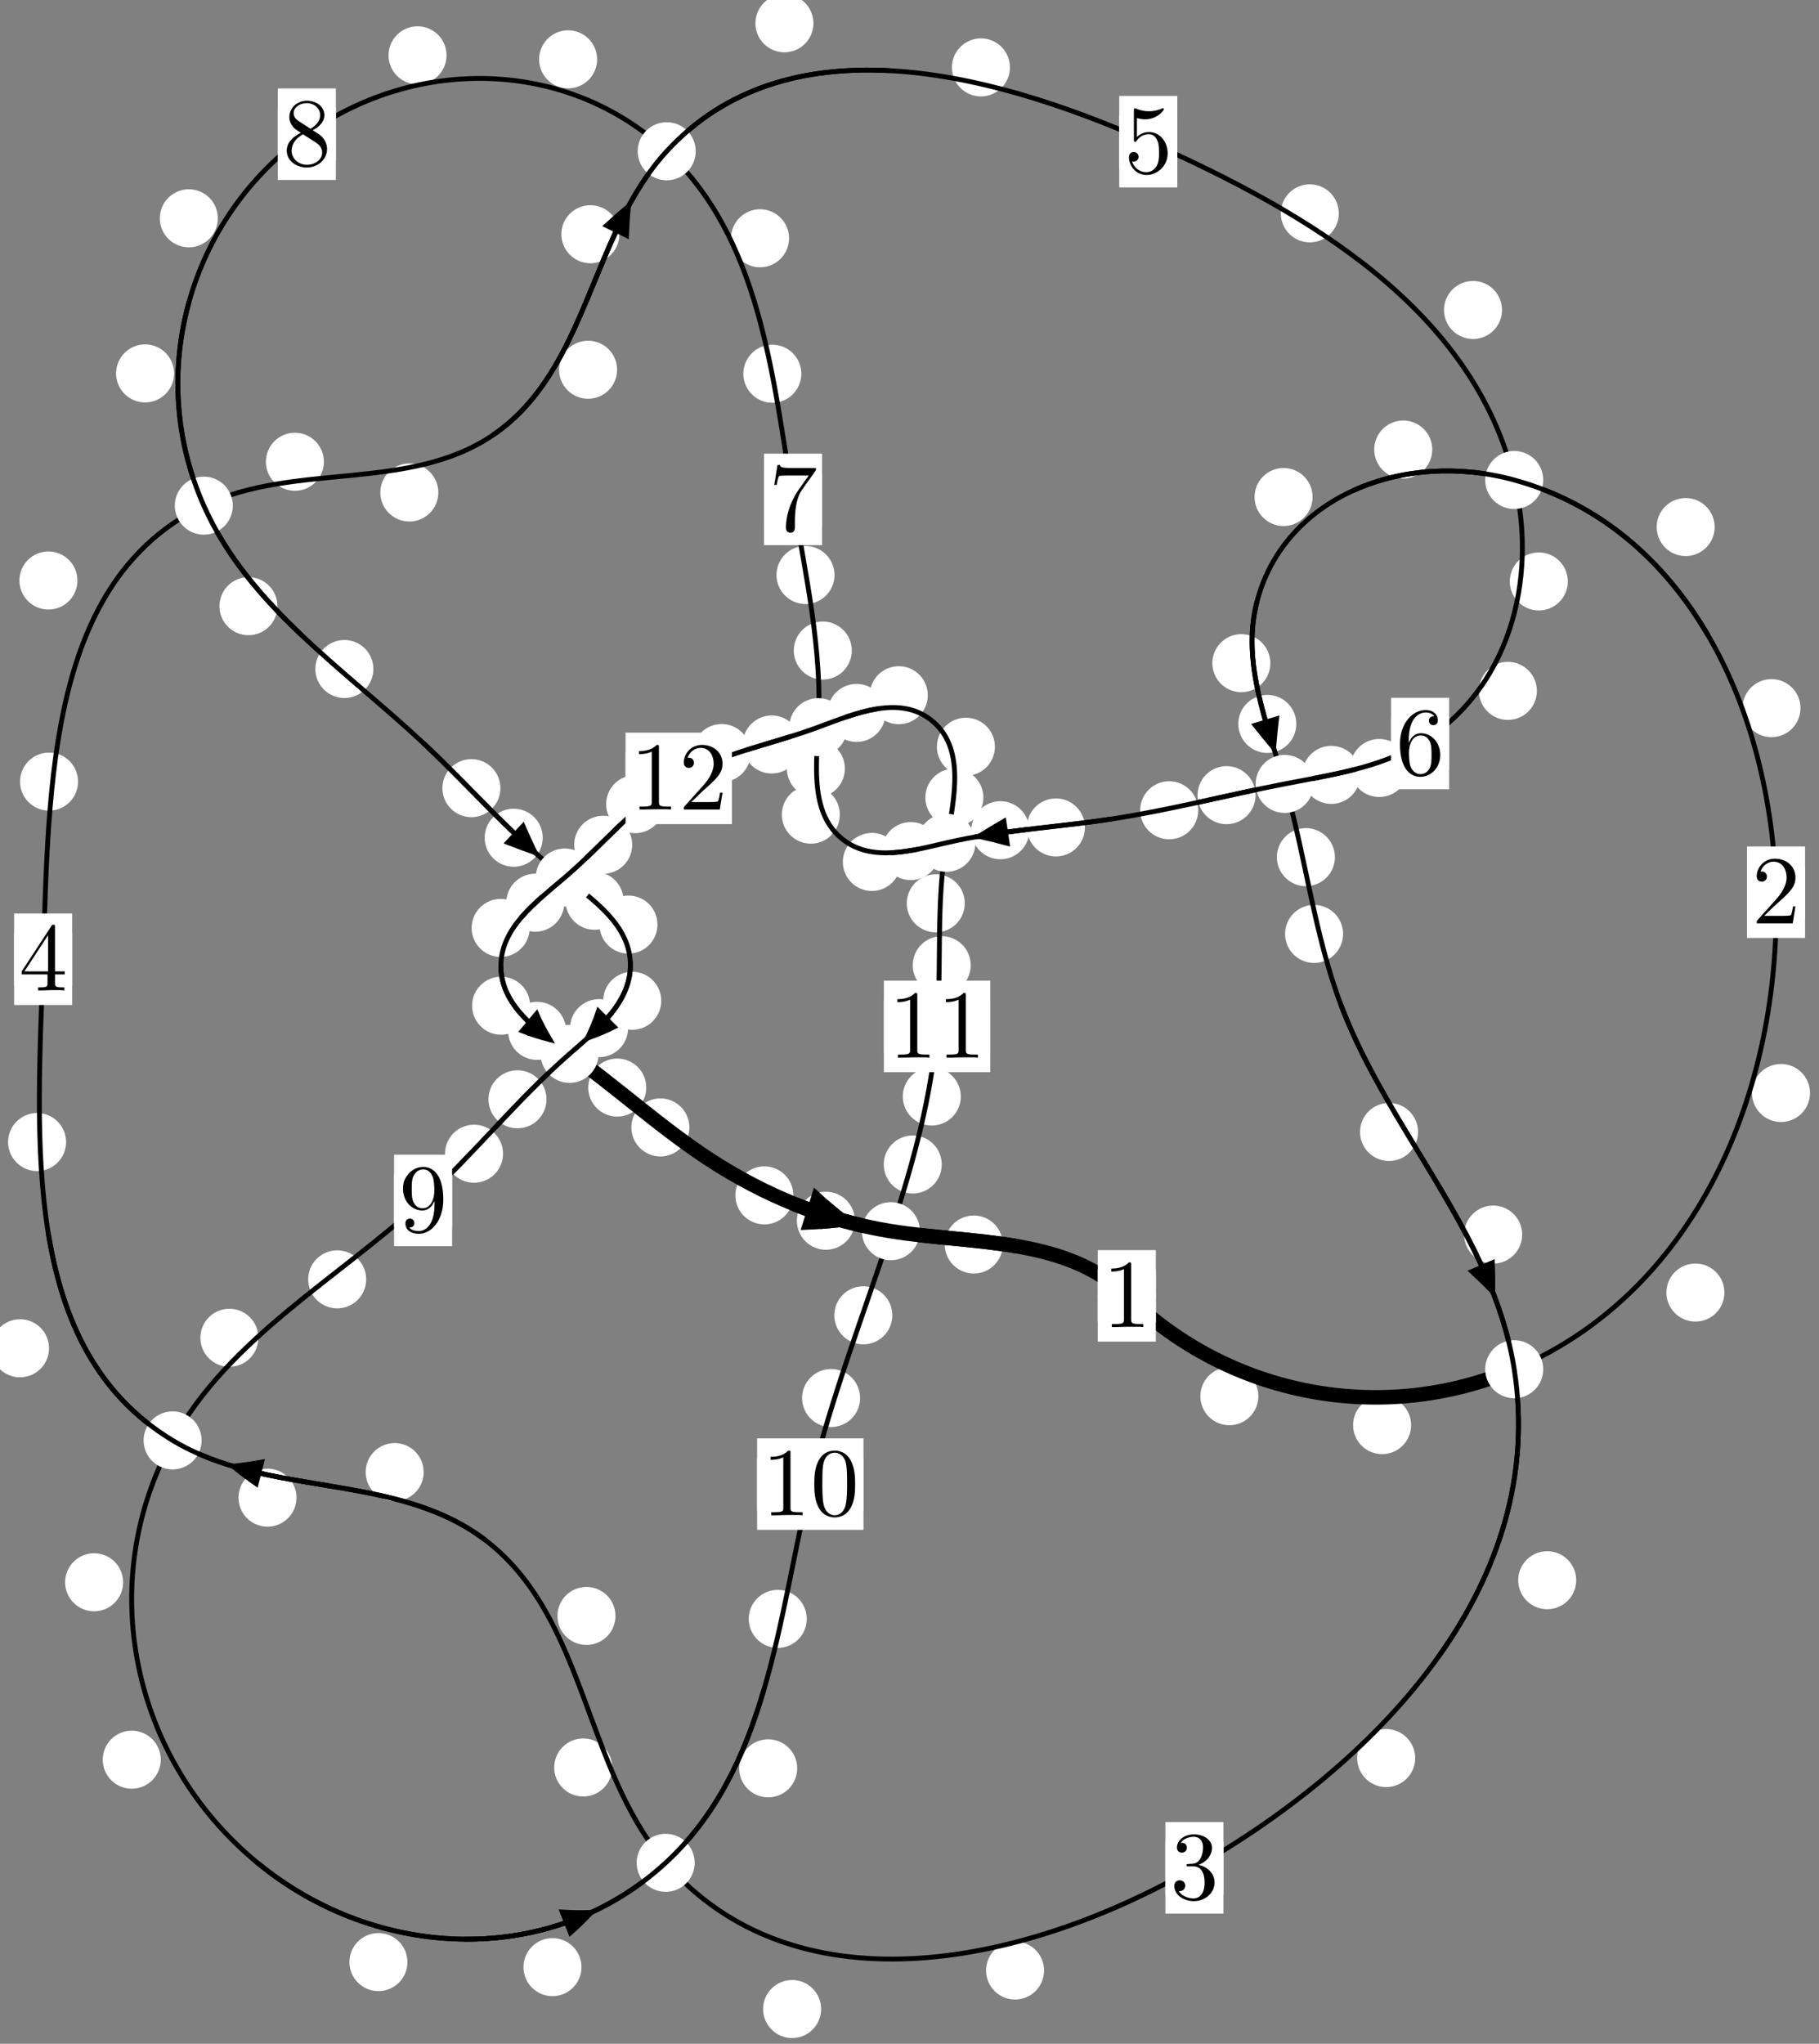 <?xml version="1.0"?>
<!-- Created by MetaPost 1.999 on 2021.07.06:0007 -->
<svg version="1.1" xmlns="http://www.w3.org/2000/svg" xmlns:xlink="http://www.w3.org/1999/xlink" width="187.399" height="210.466" viewBox="0 0 187.399 210.466">
<rect x="0" y="0" width="187.399" height="210.466" fill="#808080" stroke="none"/>
<!-- Original BoundingBox: -156.925781 -68.874756 30.473373 141.591690 -->
  <defs>
    <g transform="scale(0.01,0.01)" id="GLYPHcmr10_48">
      <path style="fill-rule: evenodd;" d="M460 -320C460 -400,455 -480,420 -554C374 -650,292 -666,250 -666C190 -666,117 -640,76 -547C44 -478,39 -400,39 -320C39 -245,43 -155,84 -79C127 2,200 22,249 22C303 22,379 1,423 -94C455 -163,460 -241,460 -320M249 -0C210 -0,151 -25,133 -121C122 -181,122 -273,122 -332C122 -396,122 -462,130 -516C149 -635,224 -644,249 -644C282 -644,348 -626,367 -527C377 -471,377 -395,377 -332C377 -257,377 -189,366 -125C351 -30,294 -0,249 -0"></path>
    </g>
    <g transform="scale(0.01,0.01)" id="GLYPHcmr10_49">
      <path style="fill-rule: evenodd;" d="M294 -640C294 -664,294 -666,271 -666C209 -602,121 -602,89 -602L89 -571C109 -571,168 -571,220 -597L220 -79C220 -43,217 -31,127 -31L95 -31L95 -0L257 -0L130 -3L217 -3L257 -3L297 -3L384 -3L419 -0L419 -31L387 -31C297 -31,294 -42,294 -79"></path>
    </g>
    <g transform="scale(0.01,0.01)" id="GLYPHcmr10_50">
      <path style="fill-rule: evenodd;" d="M127 -77L233 -180C389 -318,449 -372,449 -472C449 -586,359 -666,237 -666C124 -666,50 -574,50 -485C50 -429,100 -429,103 -429C120 -429,155 -441,155 -482C155 -508,137 -534,102 -534C94 -534,92 -534,89 -533C112 -598,166 -635,224 -635C315 -635,358 -554,358 -472C358 -392,308 -313,253 -251L61 -37C50 -26,50 -24,50 -0L421 -0L449 -174L424 -174C419 -144,412 -100,402 -85C395 -77,329 -77,307 -77"></path>
    </g>
    <g transform="scale(0.01,0.01)" id="GLYPHcmr10_51">
      <path style="fill-rule: evenodd;" d="M290 -352C372 -379,430 -449,430 -528C430 -610,342 -666,246 -666C145 -666,69 -606,69 -530C69 -497,91 -478,120 -478C151 -478,171 -500,171 -529C171 -579,124 -579,109 -579C140 -628,206 -641,242 -641C283 -641,338 -619,338 -529C338 -517,336 -459,310 -415C280 -367,246 -364,221 -363C213 -362,189 -360,182 -360C174 -359,167 -358,167 -348C167 -337,174 -337,191 -337L235 -337C317 -337,354 -269,354 -171C354 -35,285 -6,241 -6C198 -6,123 -23,88 -82C123 -77,154 -99,154 -137C154 -173,127 -193,98 -193C74 -193,42 -179,42 -135C42 -44,135 22,244 22C366 22,457 -69,457 -171C457 -253,394 -331,290 -352"></path>
    </g>
    <g transform="scale(0.01,0.01)" id="GLYPHcmr10_52">
      <path style="fill-rule: evenodd;" d="M294 -165L294 -78C294 -42,292 -31,218 -31L197 -31L197 -0L332 -0L238 -3L290 -3L332 -3L374 -3L427 -3L468 -0L468 -31L447 -31C373 -31,371 -42,371 -78L371 -165L471 -165L471 -196L371 -196L371 -651C371 -671,371 -677,355 -677C346 -677,343 -677,335 -665L28 -196L28 -165M300 -196L56 -196L300 -569"></path>
    </g>
    <g transform="scale(0.01,0.01)" id="GLYPHcmr10_53">
      <path style="fill-rule: evenodd;" d="M449 -201C449 -320,367 -420,259 -420C211 -420,168 -404,132 -369L132 -564C152 -558,185 -551,217 -551C340 -551,410 -642,410 -655C410 -661,407 -666,400 -666C399 -666,397 -666,392 -663C372 -654,323 -634,256 -634C216 -634,170 -641,123 -662C115 -665,113 -665,111 -665C101 -665,101 -657,101 -641L101 -345C101 -327,101 -319,115 -319C122 -319,124 -322,128 -328C139 -344,176 -398,257 -398C309 -398,334 -352,342 -334C358 -297,360 -258,360 -208C360 -173,360 -113,336 -71C312 -32,275 -6,229 -6C156 -6,99 -59,82 -118C85 -117,88 -116,99 -116C132 -116,149 -141,149 -165C149 -189,132 -214,99 -214C85 -214,50 -207,50 -161C50 -75,119 22,231 22C347 22,449 -74,449 -201"></path>
    </g>
    <g transform="scale(0.01,0.01)" id="GLYPHcmr10_54">
      <path style="fill-rule: evenodd;" d="M132 -328L132 -352C132 -605,256 -641,307 -641C331 -641,373 -635,395 -601C380 -601,340 -601,340 -556C340 -525,364 -510,386 -510C402 -510,432 -519,432 -558C432 -618,388 -666,305 -666C177 -666,42 -537,42 -316C42 -49,158 22,251 22C362 22,457 -72,457 -204C457 -331,368 -427,257 -427C189 -427,152 -376,132 -328M251 -6C188 -6,158 -66,152 -81C134 -128,134 -208,134 -226C134 -304,166 -404,256 -404C272 -404,318 -404,349 -342C367 -305,367 -254,367 -205C367 -157,367 -107,350 -71C320 -11,274 -6,251 -6"></path>
    </g>
    <g transform="scale(0.01,0.01)" id="GLYPHcmr10_55">
      <path style="fill-rule: evenodd;" d="M476 -609C485 -621,485 -623,485 -644L242 -644C120 -644,118 -657,114 -676L89 -676L56 -470L81 -470C84 -486,93 -549,106 -561C113 -567,191 -567,204 -567L411 -567C400 -551,321 -442,299 -409C209 -274,176 -135,176 -33C176 -23,176 22,222 22C268 22,268 -23,268 -33L268 -84C268 -139,271 -194,279 -248C283 -271,297 -357,341 -419"></path>
    </g>
    <g transform="scale(0.01,0.01)" id="GLYPHcmr10_56">
      <path style="fill-rule: evenodd;" d="M163 -457C117 -487,113 -521,113 -538C113 -599,178 -641,249 -641C322 -641,386 -589,386 -517C386 -460,347 -412,287 -377M309 -362C381 -399,430 -451,430 -517C430 -609,341 -666,250 -666C150 -666,69 -592,69 -499C69 -481,71 -436,113 -389C124 -377,161 -352,186 -335C128 -306,42 -250,42 -151C42 -45,144 22,249 22C362 22,457 -61,457 -168C457 -204,446 -249,408 -291C389 -312,373 -322,309 -362M209 -320L332 -242C360 -223,407 -193,407 -132C407 -58,332 -6,250 -6C164 -6,92 -68,92 -151C92 -209,124 -273,209 -320"></path>
    </g>
    <g transform="scale(0.01,0.01)" id="GLYPHcmr10_57">
      <path style="fill-rule: evenodd;" d="M367 -318L367 -286C367 -52,263 -6,205 -6C188 -6,134 -8,107 -42C151 -42,159 -71,159 -88C159 -119,135 -134,113 -134C97 -134,67 -125,67 -86C67 -19,121 22,206 22C335 22,457 -114,457 -329C457 -598,342 -666,253 -666C198 -666,149 -648,106 -603C65 -558,42 -516,42 -441C42 -316,130 -218,242 -218C303 -218,344 -260,367 -318M243 -241C227 -241,181 -241,150 -304C132 -341,132 -391,132 -440C132 -494,132 -541,153 -578C180 -628,218 -641,253 -641C299 -641,332 -607,349 -562C361 -530,365 -467,365 -421C365 -338,331 -241,243 -241"></path>
    </g>
  </defs>
  <path d="M129.641 143.778C129.641 142.986,129.326 142.226,128.765 141.665C128.205 141.105,127.444 140.79,126.652 140.79C125.859 140.79,125.099 141.105,124.538 141.665C123.978 142.226,123.663 142.986,123.663 143.778C123.663 144.571,123.978 145.331,124.538 145.892C125.099 146.452,125.859 146.767,126.652 146.767C127.444 146.767,128.205 146.452,128.765 145.892C129.326 145.331,129.641 144.571,129.641 143.778Z" style="fill: rgb(100%,100%,100%);stroke: none;"></path>
  <path d="M119.075 133.445C119.075 132.652,118.76 131.892,118.2 131.332C117.639 130.771,116.879 130.456,116.086 130.456C115.294 130.456,114.534 130.771,113.973 131.332C113.413 131.892,113.098 132.652,113.098 133.445C113.098 134.238,113.413 134.998,113.973 135.558C114.534 136.119,115.294 136.434,116.086 136.434C116.879 136.434,117.639 136.119,118.2 135.558C118.76 134.998,119.075 134.238,119.075 133.445Z" style="fill: rgb(100%,100%,100%);stroke: none;"></path>
  <path d="M177.654 133.105C177.654 132.312,177.339 131.552,176.779 130.992C176.218 130.431,175.458 130.116,174.665 130.116C173.873 130.116,173.113 130.431,172.552 130.992C171.992 131.552,171.677 132.312,171.677 133.105C171.677 133.898,171.992 134.658,172.552 135.218C173.113 135.779,173.873 136.094,174.665 136.094C175.458 136.094,176.218 135.779,176.779 135.218C177.339 134.658,177.654 133.898,177.654 133.105Z" style="fill: rgb(100%,100%,100%);stroke: none;"></path>
  <path d="M145.378 146.757C145.378 145.965,145.063 145.204,144.502 144.644C143.942 144.083,143.182 143.768,142.389 143.768C141.596 143.768,140.836 144.083,140.276 144.644C139.715 145.204,139.4 145.965,139.4 146.757C139.4 147.55,139.715 148.31,140.276 148.871C140.836 149.431,141.596 149.746,142.389 149.746C143.182 149.746,143.942 149.431,144.502 148.871C145.063 148.31,145.378 147.55,145.378 146.757Z" style="fill: rgb(100%,100%,100%);stroke: none;"></path>
  <path d="M185.492 72.923C185.492 72.13,185.177 71.37,184.617 70.809C184.056 70.249,183.296 69.934,182.503 69.934C181.711 69.934,180.95 70.249,180.39 70.809C179.829 71.37,179.515 72.13,179.515 72.923C179.515 73.715,179.829 74.476,180.39 75.036C180.95 75.597,181.711 75.911,182.503 75.911C183.296 75.911,184.056 75.597,184.617 75.036C185.177 74.476,185.492 73.715,185.492 72.923Z" style="fill: rgb(100%,100%,100%);stroke: none;"></path>
  <path d="M186.473 112.555C186.473 111.762,186.158 111.002,185.598 110.441C185.037 109.881,184.277 109.566,183.485 109.566C182.692 109.566,181.932 109.881,181.371 110.441C180.811 111.002,180.496 111.762,180.496 112.555C180.496 113.347,180.811 114.108,181.371 114.668C181.932 115.228,182.692 115.543,183.485 115.543C184.277 115.543,185.037 115.228,185.598 114.668C186.158 114.108,186.473 113.347,186.473 112.555Z" style="fill: rgb(100%,100%,100%);stroke: none;"></path>
  <path d="M147.554 46.292C147.554 45.499,147.239 44.739,146.679 44.178C146.118 43.618,145.358 43.303,144.565 43.303C143.773 43.303,143.013 43.618,142.452 44.178C141.892 44.739,141.577 45.499,141.577 46.292C141.577 47.085,141.892 47.845,142.452 48.405C143.013 48.966,143.773 49.281,144.565 49.281C145.358 49.281,146.118 48.966,146.679 48.405C147.239 47.845,147.554 47.085,147.554 46.292Z" style="fill: rgb(100%,100%,100%);stroke: none;"></path>
  <path d="M176.65 54.276C176.65 53.483,176.335 52.723,175.775 52.162C175.214 51.602,174.454 51.287,173.661 51.287C172.869 51.287,172.108 51.602,171.548 52.162C170.988 52.723,170.673 53.483,170.673 54.276C170.673 55.068,170.988 55.828,171.548 56.389C172.108 56.949,172.869 57.264,173.661 57.264C174.454 57.264,175.214 56.949,175.775 56.389C176.335 55.828,176.65 55.068,176.65 54.276Z" style="fill: rgb(100%,100%,100%);stroke: none;"></path>
  <path d="M130.876 68.291C130.876 67.499,130.561 66.738,130.001 66.178C129.44 65.617,128.68 65.303,127.888 65.303C127.095 65.303,126.335 65.617,125.774 66.178C125.214 66.738,124.899 67.499,124.899 68.291C124.899 69.084,125.214 69.844,125.774 70.405C126.335 70.965,127.095 71.28,127.888 71.28C128.68 71.28,129.44 70.965,130.001 70.405C130.561 69.844,130.876 69.084,130.876 68.291Z" style="fill: rgb(100%,100%,100%);stroke: none;"></path>
  <path d="M135.227 51.182C135.227 50.389,134.912 49.629,134.352 49.068C133.791 48.508,133.031 48.193,132.238 48.193C131.446 48.193,130.685 48.508,130.125 49.068C129.564 49.629,129.25 50.389,129.25 51.182C129.25 51.974,129.564 52.734,130.125 53.295C130.685 53.855,131.446 54.17,132.238 54.17C133.031 54.17,133.791 53.855,134.352 53.295C134.912 52.734,135.227 51.974,135.227 51.182Z" style="fill: rgb(100%,100%,100%);stroke: none;"></path>
  <path d="M137.526 88.268C137.526 87.475,137.211 86.715,136.65 86.155C136.09 85.594,135.33 85.279,134.537 85.279C133.744 85.279,132.984 85.594,132.424 86.155C131.863 86.715,131.548 87.475,131.548 88.268C131.548 89.061,131.863 89.821,132.424 90.381C132.984 90.942,133.744 91.257,134.537 91.257C135.33 91.257,136.09 90.942,136.65 90.381C137.211 89.821,137.526 89.061,137.526 88.268Z" style="fill: rgb(100%,100%,100%);stroke: none;"></path>
  <path d="M133.551 74.547C133.551 73.754,133.236 72.994,132.676 72.434C132.115 71.873,131.355 71.558,130.562 71.558C129.77 71.558,129.009 71.873,128.449 72.434C127.889 72.994,127.574 73.754,127.574 74.547C127.574 75.34,127.889 76.1,128.449 76.66C129.009 77.221,129.77 77.536,130.562 77.536C131.355 77.536,132.115 77.221,132.676 76.66C133.236 76.1,133.551 75.34,133.551 74.547Z" style="fill: rgb(100%,100%,100%);stroke: none;"></path>
  <path d="M146.092 116.569C146.092 115.776,145.777 115.016,145.216 114.455C144.656 113.895,143.896 113.58,143.103 113.58C142.31 113.58,141.55 113.895,140.99 114.455C140.429 115.016,140.114 115.776,140.114 116.569C140.114 117.361,140.429 118.122,140.99 118.682C141.55 119.243,142.31 119.557,143.103 119.557C143.896 119.557,144.656 119.243,145.216 118.682C145.777 118.122,146.092 117.361,146.092 116.569Z" style="fill: rgb(100%,100%,100%);stroke: none;"></path>
  <path d="M138.369 96.174C138.369 95.381,138.054 94.621,137.494 94.061C136.933 93.5,136.173 93.185,135.381 93.185C134.588 93.185,133.828 93.5,133.267 94.061C132.707 94.621,132.392 95.381,132.392 96.174C132.392 96.967,132.707 97.727,133.267 98.287C133.828 98.848,134.588 99.163,135.381 99.163C136.173 99.163,136.933 98.848,137.494 98.287C138.054 97.727,138.369 96.967,138.369 96.174Z" style="fill: rgb(100%,100%,100%);stroke: none;"></path>
  <path d="M162.387 162.727C162.387 161.935,162.072 161.174,161.512 160.614C160.951 160.053,160.191 159.739,159.398 159.739C158.606 159.739,157.846 160.053,157.285 160.614C156.725 161.174,156.41 161.935,156.41 162.727C156.41 163.52,156.725 164.28,157.285 164.841C157.846 165.401,158.606 165.716,159.398 165.716C160.191 165.716,160.951 165.401,161.512 164.841C162.072 164.28,162.387 163.52,162.387 162.727Z" style="fill: rgb(100%,100%,100%);stroke: none;"></path>
  <path d="M156.82 127.134C156.82 126.341,156.505 125.581,155.945 125.021C155.384 124.46,154.624 124.145,153.831 124.145C153.038 124.145,152.278 124.46,151.718 125.021C151.157 125.581,150.842 126.341,150.842 127.134C150.842 127.927,151.157 128.687,151.718 129.247C152.278 129.808,153.038 130.123,153.831 130.123C154.624 130.123,155.384 129.808,155.945 129.247C156.505 128.687,156.82 127.927,156.82 127.134Z" style="fill: rgb(100%,100%,100%);stroke: none;"></path>
  <path d="M107.564 202.919C107.564 202.126,107.249 201.366,106.689 200.805C106.129 200.245,105.368 199.93,104.576 199.93C103.783 199.93,103.023 200.245,102.462 200.805C101.902 201.366,101.587 202.126,101.587 202.919C101.587 203.711,101.902 204.472,102.462 205.032C103.023 205.593,103.783 205.908,104.576 205.908C105.368 205.908,106.129 205.593,106.689 205.032C107.249 204.472,107.564 203.711,107.564 202.919Z" style="fill: rgb(100%,100%,100%);stroke: none;"></path>
  <path d="M145.797 181.044C145.797 180.251,145.482 179.491,144.921 178.93C144.361 178.37,143.601 178.055,142.808 178.055C142.015 178.055,141.255 178.37,140.695 178.93C140.134 179.491,139.819 180.251,139.819 181.044C139.819 181.836,140.134 182.596,140.695 183.157C141.255 183.717,142.015 184.032,142.808 184.032C143.601 184.032,144.361 183.717,144.921 183.157C145.482 182.596,145.797 181.836,145.797 181.044Z" style="fill: rgb(100%,100%,100%);stroke: none;"></path>
  <path d="M63.073 182.011C63.073 181.218,62.758 180.458,62.197 179.897C61.637 179.337,60.877 179.022,60.084 179.022C59.291 179.022,58.531 179.337,57.971 179.897C57.41 180.458,57.095 181.218,57.095 182.011C57.095 182.803,57.41 183.563,57.971 184.124C58.531 184.684,59.291 184.999,60.084 184.999C60.877 184.999,61.637 184.684,62.197 184.124C62.758 183.563,63.073 182.803,63.073 182.011Z" style="fill: rgb(100%,100%,100%);stroke: none;"></path>
  <path d="M84.594 206.886C84.594 206.093,84.279 205.333,83.718 204.773C83.158 204.212,82.398 203.897,81.605 203.897C80.812 203.897,80.052 204.212,79.492 204.773C78.931 205.333,78.616 206.093,78.616 206.886C78.616 207.679,78.931 208.439,79.492 208.999C80.052 209.56,80.812 209.875,81.605 209.875C82.398 209.875,83.158 209.56,83.718 208.999C84.279 208.439,84.594 207.679,84.594 206.886Z" style="fill: rgb(100%,100%,100%);stroke: none;"></path>
  <path d="M43.649 151.593C43.649 150.8,43.334 150.04,42.774 149.48C42.213 148.919,41.453 148.604,40.66 148.604C39.868 148.604,39.107 148.919,38.547 149.48C37.986 150.04,37.672 150.8,37.672 151.593C37.672 152.386,37.986 153.146,38.547 153.706C39.107 154.267,39.868 154.582,40.66 154.582C41.453 154.582,42.213 154.267,42.774 153.706C43.334 153.146,43.649 152.386,43.649 151.593Z" style="fill: rgb(100%,100%,100%);stroke: none;"></path>
  <path d="M63.408 166.405C63.408 165.613,63.093 164.853,62.533 164.292C61.972 163.732,61.212 163.417,60.419 163.417C59.627 163.417,58.866 163.732,58.306 164.292C57.745 164.853,57.43 165.613,57.43 166.405C57.43 167.198,57.745 167.958,58.306 168.519C58.866 169.079,59.627 169.394,60.419 169.394C61.212 169.394,61.972 169.079,62.533 168.519C63.093 167.958,63.408 167.198,63.408 166.405Z" style="fill: rgb(100%,100%,100%);stroke: none;"></path>
  <path d="M5.052 138.842C5.052 138.05,4.737 137.289,4.176 136.729C3.616 136.169,2.856 135.854,2.063 135.854C1.27 135.854,0.51 136.169,-0.05 136.729C-0.611 137.289,-0.926 138.05,-0.926 138.842C-0.926 139.635,-0.611 140.395,-0.05 140.956C0.51 141.516,1.27 141.831,2.063 141.831C2.856 141.831,3.616 141.516,4.176 140.956C4.737 140.395,5.052 139.635,5.052 138.842Z" style="fill: rgb(100%,100%,100%);stroke: none;"></path>
  <path d="M30.546 154.226C30.546 153.434,30.231 152.673,29.67 152.113C29.11 151.552,28.35 151.238,27.557 151.238C26.764 151.238,26.004 151.552,25.444 152.113C24.883 152.673,24.568 153.434,24.568 154.226C24.568 155.019,24.883 155.779,25.444 156.34C26.004 156.9,26.764 157.215,27.557 157.215C28.35 157.215,29.11 156.9,29.67 156.34C30.231 155.779,30.546 155.019,30.546 154.226Z" style="fill: rgb(100%,100%,100%);stroke: none;"></path>
  <path d="M8.041 80.49C8.041 79.697,7.726 78.937,7.166 78.376C6.605 77.816,5.845 77.501,5.052 77.501C4.26 77.501,3.499 77.816,2.939 78.376C2.379 78.937,2.064 79.697,2.064 80.49C2.064 81.282,2.379 82.043,2.939 82.603C3.499 83.164,4.26 83.478,5.052 83.478C5.845 83.478,6.605 83.164,7.166 82.603C7.726 82.043,8.041 81.282,8.041 80.49Z" style="fill: rgb(100%,100%,100%);stroke: none;"></path>
  <path d="M6.809 117.606C6.809 116.813,6.494 116.053,5.934 115.493C5.373 114.932,4.613 114.617,3.82 114.617C3.028 114.617,2.268 114.932,1.707 115.493C1.147 116.053,0.832 116.813,0.832 117.606C0.832 118.399,1.147 119.159,1.707 119.719C2.268 120.28,3.028 120.595,3.82 120.595C4.613 120.595,5.373 120.28,5.934 119.719C6.494 119.159,6.809 118.399,6.809 117.606Z" style="fill: rgb(100%,100%,100%);stroke: none;"></path>
  <path d="M33.37 47.551C33.37 46.758,33.055 45.998,32.495 45.438C31.934 44.877,31.174 44.562,30.381 44.562C29.589 44.562,28.829 44.877,28.268 45.438C27.708 45.998,27.393 46.758,27.393 47.551C27.393 48.344,27.708 49.104,28.268 49.664C28.829 50.225,29.589 50.54,30.381 50.54C31.174 50.54,31.934 50.225,32.495 49.664C33.055 49.104,33.37 48.344,33.37 47.551Z" style="fill: rgb(100%,100%,100%);stroke: none;"></path>
  <path d="M7.978 59.78C7.978 58.987,7.663 58.227,7.103 57.666C6.542 57.106,5.782 56.791,4.989 56.791C4.197 56.791,3.437 57.106,2.876 57.666C2.316 58.227,2.001 58.987,2.001 59.78C2.001 60.572,2.316 61.333,2.876 61.893C3.437 62.454,4.197 62.768,4.989 62.768C5.782 62.768,6.542 62.454,7.103 61.893C7.663 61.333,7.978 60.572,7.978 59.78Z" style="fill: rgb(100%,100%,100%);stroke: none;"></path>
  <path d="M63.576 38.075C63.576 37.283,63.261 36.523,62.701 35.962C62.14 35.402,61.38 35.087,60.587 35.087C59.795 35.087,59.034 35.402,58.474 35.962C57.914 36.523,57.599 37.283,57.599 38.075C57.599 38.868,57.914 39.628,58.474 40.189C59.034 40.749,59.795 41.064,60.587 41.064C61.38 41.064,62.14 40.749,62.701 40.189C63.261 39.628,63.576 38.868,63.576 38.075Z" style="fill: rgb(100%,100%,100%);stroke: none;"></path>
  <path d="M45.159 50.716C45.159 49.923,44.844 49.163,44.284 48.602C43.723 48.042,42.963 47.727,42.171 47.727C41.378 47.727,40.618 48.042,40.057 48.602C39.497 49.163,39.182 49.923,39.182 50.716C39.182 51.508,39.497 52.269,40.057 52.829C40.618 53.39,41.378 53.704,42.171 53.704C42.963 53.704,43.723 53.39,44.284 52.829C44.844 52.269,45.159 51.508,45.159 50.716Z" style="fill: rgb(100%,100%,100%);stroke: none;"></path>
  <path d="M83.802 2.397C83.802 1.604,83.487 0.844,82.926 0.284C82.366 -0.277,81.606 -0.592,80.813 -0.592C80.02 -0.592,79.26 -0.277,78.7 0.284C78.139 0.844,77.824 1.604,77.824 2.397C77.824 3.19,78.139 3.95,78.7 4.51C79.26 5.071,80.02 5.386,80.813 5.386C81.606 5.386,82.366 5.071,82.926 4.51C83.487 3.95,83.802 3.19,83.802 2.397Z" style="fill: rgb(100%,100%,100%);stroke: none;"></path>
  <path d="M63.812 24.121C63.812 23.328,63.497 22.568,62.936 22.008C62.376 21.447,61.616 21.132,60.823 21.132C60.03 21.132,59.27 21.447,58.71 22.008C58.149 22.568,57.834 23.328,57.834 24.121C57.834 24.914,58.149 25.674,58.71 26.234C59.27 26.795,60.03 27.11,60.823 27.11C61.616 27.11,62.376 26.795,62.936 26.234C63.497 25.674,63.812 24.914,63.812 24.121Z" style="fill: rgb(100%,100%,100%);stroke: none;"></path>
  <path d="M137.929 21.97C137.929 21.177,137.614 20.417,137.054 19.857C136.493 19.296,135.733 18.981,134.941 18.981C134.148 18.981,133.388 19.296,132.827 19.857C132.267 20.417,131.952 21.177,131.952 21.97C131.952 22.763,132.267 23.523,132.827 24.083C133.388 24.644,134.148 24.959,134.941 24.959C135.733 24.959,136.493 24.644,137.054 24.083C137.614 23.523,137.929 22.763,137.929 21.97Z" style="fill: rgb(100%,100%,100%);stroke: none;"></path>
  <path d="M104.047 6.941C104.047 6.148,103.732 5.388,103.171 4.828C102.611 4.267,101.851 3.952,101.058 3.952C100.265 3.952,99.505 4.267,98.945 4.828C98.384 5.388,98.069 6.148,98.069 6.941C98.069 7.734,98.384 8.494,98.945 9.054C99.505 9.615,100.265 9.93,101.058 9.93C101.851 9.93,102.611 9.615,103.171 9.054C103.732 8.494,104.047 7.734,104.047 6.941Z" style="fill: rgb(100%,100%,100%);stroke: none;"></path>
  <path d="M161.522 59.877C161.522 59.084,161.207 58.324,160.647 57.763C160.087 57.203,159.326 56.888,158.534 56.888C157.741 56.888,156.981 57.203,156.42 57.763C155.86 58.324,155.545 59.084,155.545 59.877C155.545 60.669,155.86 61.429,156.42 61.99C156.981 62.55,157.741 62.865,158.534 62.865C159.326 62.865,160.087 62.55,160.647 61.99C161.207 61.429,161.522 60.669,161.522 59.877Z" style="fill: rgb(100%,100%,100%);stroke: none;"></path>
  <path d="M154.743 31.921C154.743 31.128,154.428 30.368,153.867 29.808C153.307 29.247,152.547 28.932,151.754 28.932C150.961 28.932,150.201 29.247,149.641 29.808C149.08 30.368,148.765 31.128,148.765 31.921C148.765 32.714,149.08 33.474,149.641 34.034C150.201 34.595,150.961 34.91,151.754 34.91C152.547 34.91,153.307 34.595,153.867 34.034C154.428 33.474,154.743 32.714,154.743 31.921Z" style="fill: rgb(100%,100%,100%);stroke: none;"></path>
  <path d="M145.084 79.085C145.084 78.293,144.769 77.532,144.209 76.972C143.648 76.411,142.888 76.096,142.095 76.096C141.303 76.096,140.543 76.411,139.982 76.972C139.422 77.532,139.107 78.293,139.107 79.085C139.107 79.878,139.422 80.638,139.982 81.199C140.543 81.759,141.303 82.074,142.095 82.074C142.888 82.074,143.648 81.759,144.209 81.199C144.769 80.638,145.084 79.878,145.084 79.085Z" style="fill: rgb(100%,100%,100%);stroke: none;"></path>
  <path d="M158.337 71.148C158.337 70.355,158.022 69.595,157.462 69.034C156.901 68.474,156.141 68.159,155.348 68.159C154.556 68.159,153.796 68.474,153.235 69.034C152.675 69.595,152.36 70.355,152.36 71.148C152.36 71.94,152.675 72.701,153.235 73.261C153.796 73.822,154.556 74.136,155.348 74.136C156.141 74.136,156.901 73.822,157.462 73.261C158.022 72.701,158.337 71.94,158.337 71.148Z" style="fill: rgb(100%,100%,100%);stroke: none;"></path>
  <path d="M129.353 81.884C129.353 81.091,129.038 80.331,128.477 79.771C127.917 79.21,127.157 78.895,126.364 78.895C125.571 78.895,124.811 79.21,124.251 79.771C123.69 80.331,123.375 81.091,123.375 81.884C123.375 82.677,123.69 83.437,124.251 83.997C124.811 84.558,125.571 84.873,126.364 84.873C127.157 84.873,127.917 84.558,128.477 83.997C129.038 83.437,129.353 82.677,129.353 81.884Z" style="fill: rgb(100%,100%,100%);stroke: none;"></path>
  <path d="M140.141 79.796C140.141 79.003,139.826 78.243,139.266 77.682C138.705 77.122,137.945 76.807,137.153 76.807C136.36 76.807,135.6 77.122,135.039 77.682C134.479 78.243,134.164 79.003,134.164 79.796C134.164 80.588,134.479 81.348,135.039 81.909C135.6 82.469,136.36 82.784,137.153 82.784C137.945 82.784,138.705 82.469,139.266 81.909C139.826 81.348,140.141 80.588,140.141 79.796Z" style="fill: rgb(100%,100%,100%);stroke: none;"></path>
  <path d="M111.774 85.207C111.774 84.415,111.459 83.654,110.898 83.094C110.338 82.534,109.578 82.219,108.785 82.219C107.992 82.219,107.232 82.534,106.672 83.094C106.111 83.654,105.796 84.415,105.796 85.207C105.796 86,106.111 86.76,106.672 87.321C107.232 87.881,107.992 88.196,108.785 88.196C109.578 88.196,110.338 87.881,110.898 87.321C111.459 86.76,111.774 86,111.774 85.207Z" style="fill: rgb(100%,100%,100%);stroke: none;"></path>
  <path d="M123.443 83.441C123.443 82.648,123.128 81.888,122.567 81.328C122.007 80.767,121.247 80.452,120.454 80.452C119.661 80.452,118.901 80.767,118.341 81.328C117.78 81.888,117.465 82.648,117.465 83.441C117.465 84.234,117.78 84.994,118.341 85.555C118.901 86.115,119.661 86.43,120.454 86.43C121.247 86.43,122.007 86.115,122.567 85.555C123.128 84.994,123.443 84.234,123.443 83.441Z" style="fill: rgb(100%,100%,100%);stroke: none;"></path>
  <path d="M96.814 87.644C96.814 86.852,96.499 86.091,95.939 85.531C95.378 84.971,94.618 84.656,93.825 84.656C93.033 84.656,92.273 84.971,91.712 85.531C91.152 86.091,90.837 86.852,90.837 87.644C90.837 88.437,91.152 89.197,91.712 89.758C92.273 90.318,93.033 90.633,93.825 90.633C94.618 90.633,95.378 90.318,95.939 89.758C96.499 89.197,96.814 88.437,96.814 87.644Z" style="fill: rgb(100%,100%,100%);stroke: none;"></path>
  <path d="M106.048 85.495C106.048 84.702,105.733 83.942,105.172 83.382C104.612 82.821,103.852 82.506,103.059 82.506C102.266 82.506,101.506 82.821,100.946 83.382C100.385 83.942,100.07 84.702,100.07 85.495C100.07 86.288,100.385 87.048,100.946 87.608C101.506 88.169,102.266 88.484,103.059 88.484C103.852 88.484,104.612 88.169,105.172 87.608C105.733 87.048,106.048 86.288,106.048 85.495Z" style="fill: rgb(100%,100%,100%);stroke: none;"></path>
  <path d="M86.522 83.89C86.522 83.098,86.207 82.338,85.647 81.777C85.086 81.217,84.326 80.902,83.533 80.902C82.741 80.902,81.98 81.217,81.42 81.777C80.859 82.338,80.544 83.098,80.544 83.89C80.544 84.683,80.859 85.443,81.42 86.004C81.98 86.564,82.741 86.879,83.533 86.879C84.326 86.879,85.086 86.564,85.647 86.004C86.207 85.443,86.522 84.683,86.522 83.89Z" style="fill: rgb(100%,100%,100%);stroke: none;"></path>
  <path d="M92.809 88.761C92.809 87.969,92.494 87.209,91.934 86.648C91.373 86.088,90.613 85.773,89.82 85.773C89.028 85.773,88.268 86.088,87.707 86.648C87.147 87.209,86.832 87.969,86.832 88.761C86.832 89.554,87.147 90.314,87.707 90.875C88.268 91.435,89.028 91.75,89.82 91.75C90.613 91.75,91.373 91.435,91.934 90.875C92.494 90.314,92.809 89.554,92.809 88.761Z" style="fill: rgb(100%,100%,100%);stroke: none;"></path>
  <path d="M87.756 66.992C87.756 66.199,87.441 65.439,86.88 64.878C86.32 64.318,85.56 64.003,84.767 64.003C83.974 64.003,83.214 64.318,82.654 64.878C82.093 65.439,81.778 66.199,81.778 66.992C81.778 67.784,82.093 68.544,82.654 69.105C83.214 69.665,83.974 69.98,84.767 69.98C85.56 69.98,86.32 69.665,86.88 69.105C87.441 68.544,87.756 67.784,87.756 66.992Z" style="fill: rgb(100%,100%,100%);stroke: none;"></path>
  <path d="M87.044 79.146C87.044 78.353,86.729 77.593,86.168 77.032C85.608 76.472,84.848 76.157,84.055 76.157C83.262 76.157,82.502 76.472,81.942 77.032C81.381 77.593,81.066 78.353,81.066 79.146C81.066 79.938,81.381 80.698,81.942 81.259C82.502 81.819,83.262 82.134,84.055 82.134C84.848 82.134,85.608 81.819,86.168 81.259C86.729 80.698,87.044 79.938,87.044 79.146Z" style="fill: rgb(100%,100%,100%);stroke: none;"></path>
  <path d="M82.557 38.487C82.557 37.695,82.242 36.934,81.682 36.374C81.121 35.814,80.361 35.499,79.568 35.499C78.776 35.499,78.015 35.814,77.455 36.374C76.895 36.934,76.58 37.695,76.58 38.487C76.58 39.28,76.895 40.04,77.455 40.601C78.015 41.161,78.776 41.476,79.568 41.476C80.361 41.476,81.121 41.161,81.682 40.601C82.242 40.04,82.557 39.28,82.557 38.487Z" style="fill: rgb(100%,100%,100%);stroke: none;"></path>
  <path d="M85.973 59.213C85.973 58.42,85.658 57.66,85.098 57.1C84.537 56.539,83.777 56.224,82.985 56.224C82.192 56.224,81.432 56.539,80.871 57.1C80.311 57.66,79.996 58.42,79.996 59.213C79.996 60.006,80.311 60.766,80.871 61.326C81.432 61.887,82.192 62.202,82.985 62.202C83.777 62.202,84.537 61.887,85.098 61.326C85.658 60.766,85.973 60.006,85.973 59.213Z" style="fill: rgb(100%,100%,100%);stroke: none;"></path>
  <path d="M61.517 6.11C61.517 5.317,61.202 4.557,60.642 3.996C60.081 3.436,59.321 3.121,58.529 3.121C57.736 3.121,56.976 3.436,56.415 3.996C55.855 4.557,55.54 5.317,55.54 6.11C55.54 6.902,55.855 7.663,56.415 8.223C56.976 8.784,57.736 9.099,58.529 9.099C59.321 9.099,60.081 8.784,60.642 8.223C61.202 7.663,61.517 6.902,61.517 6.11Z" style="fill: rgb(100%,100%,100%);stroke: none;"></path>
  <path d="M81.29 24.537C81.29 23.744,80.975 22.984,80.415 22.424C79.854 21.863,79.094 21.548,78.301 21.548C77.509 21.548,76.749 21.863,76.188 22.424C75.628 22.984,75.313 23.744,75.313 24.537C75.313 25.33,75.628 26.09,76.188 26.65C76.749 27.211,77.509 27.526,78.301 27.526C79.094 27.526,79.854 27.211,80.415 26.65C80.975 26.09,81.29 25.33,81.29 24.537Z" style="fill: rgb(100%,100%,100%);stroke: none;"></path>
  <path d="M22.443 22.48C22.443 21.687,22.128 20.927,21.567 20.367C21.007 19.806,20.247 19.491,19.454 19.491C18.661 19.491,17.901 19.806,17.341 20.367C16.78 20.927,16.465 21.687,16.465 22.48C16.465 23.273,16.78 24.033,17.341 24.593C17.901 25.154,18.661 25.469,19.454 25.469C20.247 25.469,21.007 25.154,21.567 24.593C22.128 24.033,22.443 23.273,22.443 22.48Z" style="fill: rgb(100%,100%,100%);stroke: none;"></path>
  <path d="M46.006 5.696C46.006 4.904,45.691 4.143,45.13 3.583C44.57 3.023,43.81 2.708,43.017 2.708C42.224 2.708,41.464 3.023,40.904 3.583C40.343 4.143,40.028 4.904,40.028 5.696C40.028 6.489,40.343 7.249,40.904 7.81C41.464 8.37,42.224 8.685,43.017 8.685C43.81 8.685,44.57 8.37,45.13 7.81C45.691 7.249,46.006 6.489,46.006 5.696Z" style="fill: rgb(100%,100%,100%);stroke: none;"></path>
  <path d="M28.585 62.424C28.585 61.631,28.27 60.871,27.71 60.31C27.149 59.75,26.389 59.435,25.596 59.435C24.804 59.435,24.043 59.75,23.483 60.31C22.922 60.871,22.608 61.631,22.608 62.424C22.608 63.216,22.922 63.977,23.483 64.537C24.043 65.098,24.804 65.413,25.596 65.413C26.389 65.413,27.149 65.098,27.71 64.537C28.27 63.977,28.585 63.216,28.585 62.424Z" style="fill: rgb(100%,100%,100%);stroke: none;"></path>
  <path d="M17.935 38.453C17.935 37.66,17.62 36.9,17.06 36.34C16.499 35.779,15.739 35.464,14.947 35.464C14.154 35.464,13.394 35.779,12.833 36.34C12.273 36.9,11.958 37.66,11.958 38.453C11.958 39.246,12.273 40.006,12.833 40.566C13.394 41.127,14.154 41.442,14.947 41.442C15.739 41.442,16.499 41.127,17.06 40.566C17.62 40.006,17.935 39.246,17.935 38.453Z" style="fill: rgb(100%,100%,100%);stroke: none;"></path>
  <path d="M51.554 81.163C51.554 80.37,51.239 79.61,50.678 79.049C50.118 78.489,49.358 78.174,48.565 78.174C47.772 78.174,47.012 78.489,46.452 79.049C45.891 79.61,45.576 80.37,45.576 81.163C45.576 81.955,45.891 82.716,46.452 83.276C47.012 83.837,47.772 84.151,48.565 84.151C49.358 84.151,50.118 83.837,50.678 83.276C51.239 82.716,51.554 81.955,51.554 81.163Z" style="fill: rgb(100%,100%,100%);stroke: none;"></path>
  <path d="M38.467 68.893C38.467 68.1,38.152 67.34,37.592 66.78C37.032 66.219,36.271 65.904,35.479 65.904C34.686 65.904,33.926 66.219,33.365 66.78C32.805 67.34,32.49 68.1,32.49 68.893C32.49 69.686,32.805 70.446,33.365 71.006C33.926 71.567,34.686 71.882,35.479 71.882C36.271 71.882,37.032 71.567,37.592 71.006C38.152 70.446,38.467 69.686,38.467 68.893Z" style="fill: rgb(100%,100%,100%);stroke: none;"></path>
  <path d="M64.241 92.758C64.241 91.965,63.926 91.205,63.365 90.644C62.805 90.084,62.045 89.769,61.252 89.769C60.459 89.769,59.699 90.084,59.139 90.644C58.578 91.205,58.263 91.965,58.263 92.758C58.263 93.55,58.578 94.31,59.139 94.871C59.699 95.431,60.459 95.746,61.252 95.746C62.045 95.746,62.805 95.431,63.365 94.871C63.926 94.31,64.241 93.55,64.241 92.758Z" style="fill: rgb(100%,100%,100%);stroke: none;"></path>
  <path d="M55.911 86.268C55.911 85.476,55.596 84.716,55.036 84.155C54.475 83.595,53.715 83.28,52.922 83.28C52.13 83.28,51.37 83.595,50.809 84.155C50.249 84.716,49.934 85.476,49.934 86.268C49.934 87.061,50.249 87.821,50.809 88.382C51.37 88.942,52.13 89.257,52.922 89.257C53.715 89.257,54.475 88.942,55.036 88.382C55.596 87.821,55.911 87.061,55.911 86.268Z" style="fill: rgb(100%,100%,100%);stroke: none;"></path>
  <path d="M68.124 103.057C68.124 102.264,67.809 101.504,67.248 100.944C66.688 100.383,65.927 100.068,65.135 100.068C64.342 100.068,63.582 100.383,63.021 100.944C62.461 101.504,62.146 102.264,62.146 103.057C62.146 103.85,62.461 104.61,63.021 105.17C63.582 105.731,64.342 106.046,65.135 106.046C65.927 106.046,66.688 105.731,67.248 105.17C67.809 104.61,68.124 103.85,68.124 103.057Z" style="fill: rgb(100%,100%,100%);stroke: none;"></path>
  <path d="M67.734 95.212C67.734 94.419,67.419 93.659,66.859 93.098C66.298 92.538,65.538 92.223,64.746 92.223C63.953 92.223,63.193 92.538,62.632 93.098C62.072 93.659,61.757 94.419,61.757 95.212C61.757 96.004,62.072 96.765,62.632 97.325C63.193 97.886,63.953 98.201,64.746 98.201C65.538 98.201,66.298 97.886,66.859 97.325C67.419 96.765,67.734 96.004,67.734 95.212Z" style="fill: rgb(100%,100%,100%);stroke: none;"></path>
  <path d="M56.3 113.203C56.3 112.411,55.985 111.651,55.424 111.09C54.864 110.53,54.104 110.215,53.311 110.215C52.518 110.215,51.758 110.53,51.198 111.09C50.637 111.651,50.322 112.411,50.322 113.203C50.322 113.996,50.637 114.756,51.198 115.317C51.758 115.877,52.518 116.192,53.311 116.192C54.104 116.192,54.864 115.877,55.424 115.317C55.985 114.756,56.3 113.996,56.3 113.203Z" style="fill: rgb(100%,100%,100%);stroke: none;"></path>
  <path d="M64.706 105.877C64.706 105.084,64.391 104.324,63.831 103.764C63.27 103.203,62.51 102.888,61.718 102.888C60.925 102.888,60.165 103.203,59.604 103.764C59.044 104.324,58.729 105.084,58.729 105.877C58.729 106.67,59.044 107.43,59.604 107.99C60.165 108.551,60.925 108.866,61.718 108.866C62.51 108.866,63.27 108.551,63.831 107.99C64.391 107.43,64.706 106.67,64.706 105.877Z" style="fill: rgb(100%,100%,100%);stroke: none;"></path>
  <path d="M37.726 131.745C37.726 130.952,37.411 130.192,36.851 129.631C36.29 129.071,35.53 128.756,34.737 128.756C33.945 128.756,33.184 129.071,32.624 129.631C32.063 130.192,31.749 130.952,31.749 131.745C31.749 132.537,32.063 133.297,32.624 133.858C33.184 134.418,33.945 134.733,34.737 134.733C35.53 134.733,36.29 134.418,36.851 133.858C37.411 133.297,37.726 132.537,37.726 131.745Z" style="fill: rgb(100%,100%,100%);stroke: none;"></path>
  <path d="M51.824 118.807C51.824 118.015,51.509 117.254,50.948 116.694C50.388 116.133,49.628 115.819,48.835 115.819C48.042 115.819,47.282 116.133,46.722 116.694C46.161 117.254,45.846 118.015,45.846 118.807C45.846 119.6,46.161 120.36,46.722 120.921C47.282 121.481,48.042 121.796,48.835 121.796C49.628 121.796,50.388 121.481,50.948 120.921C51.509 120.36,51.824 119.6,51.824 118.807Z" style="fill: rgb(100%,100%,100%);stroke: none;"></path>
  <path d="M12.684 162.939C12.684 162.146,12.37 161.386,11.809 160.825C11.249 160.265,10.488 159.95,9.696 159.95C8.903 159.95,8.143 160.265,7.582 160.825C7.022 161.386,6.707 162.146,6.707 162.939C6.707 163.731,7.022 164.491,7.582 165.052C8.143 165.612,8.903 165.927,9.696 165.927C10.488 165.927,11.249 165.612,11.809 165.052C12.37 164.491,12.684 163.731,12.684 162.939Z" style="fill: rgb(100%,100%,100%);stroke: none;"></path>
  <path d="M26.621 137.762C26.621 136.969,26.306 136.209,25.745 135.649C25.185 135.088,24.425 134.773,23.632 134.773C22.839 134.773,22.079 135.088,21.519 135.649C20.958 136.209,20.643 136.969,20.643 137.762C20.643 138.555,20.958 139.315,21.519 139.875C22.079 140.436,22.839 140.751,23.632 140.751C24.425 140.751,25.185 140.436,25.745 139.875C26.306 139.315,26.621 138.555,26.621 137.762Z" style="fill: rgb(100%,100%,100%);stroke: none;"></path>
  <path d="M41.975 202.053C41.975 201.26,41.66 200.5,41.099 199.939C40.539 199.379,39.779 199.064,38.986 199.064C38.193 199.064,37.433 199.379,36.873 199.939C36.312 200.5,35.997 201.26,35.997 202.053C35.997 202.845,36.312 203.605,36.873 204.166C37.433 204.726,38.193 205.041,38.986 205.041C39.779 205.041,40.539 204.726,41.099 204.166C41.66 203.605,41.975 202.845,41.975 202.053Z" style="fill: rgb(100%,100%,100%);stroke: none;"></path>
  <path d="M16.562 181.21C16.562 180.417,16.247 179.657,15.687 179.096C15.126 178.536,14.366 178.221,13.573 178.221C12.781 178.221,12.02 178.536,11.46 179.096C10.899 179.657,10.585 180.417,10.585 181.21C10.585 182.002,10.899 182.763,11.46 183.323C12.02 183.884,12.781 184.198,13.573 184.198C14.366 184.198,15.126 183.884,15.687 183.323C16.247 182.763,16.562 182.002,16.562 181.21Z" style="fill: rgb(100%,100%,100%);stroke: none;"></path>
  <path d="M82.131 182.099C82.131 181.306,81.816 180.546,81.256 179.986C80.695 179.425,79.935 179.11,79.143 179.11C78.35 179.11,77.59 179.425,77.029 179.986C76.469 180.546,76.154 181.306,76.154 182.099C76.154 182.892,76.469 183.652,77.029 184.212C77.59 184.773,78.35 185.088,79.143 185.088C79.935 185.088,80.695 184.773,81.256 184.212C81.816 183.652,82.131 182.892,82.131 182.099Z" style="fill: rgb(100%,100%,100%);stroke: none;"></path>
  <path d="M59.906 202.571C59.906 201.778,59.591 201.018,59.031 200.458C58.47 199.897,57.71 199.582,56.917 199.582C56.125 199.582,55.364 199.897,54.804 200.458C54.244 201.018,53.929 201.778,53.929 202.571C53.929 203.364,54.244 204.124,54.804 204.684C55.364 205.245,56.125 205.56,56.917 205.56C57.71 205.56,58.47 205.245,59.031 204.684C59.591 204.124,59.906 203.364,59.906 202.571Z" style="fill: rgb(100%,100%,100%);stroke: none;"></path>
  <path d="M88.611 143.965C88.611 143.173,88.296 142.412,87.736 141.852C87.175 141.292,86.415 140.977,85.622 140.977C84.83 140.977,84.069 141.292,83.509 141.852C82.949 142.412,82.634 143.173,82.634 143.965C82.634 144.758,82.949 145.518,83.509 146.079C84.069 146.639,84.83 146.954,85.622 146.954C86.415 146.954,87.175 146.639,87.736 146.079C88.296 145.518,88.611 144.758,88.611 143.965Z" style="fill: rgb(100%,100%,100%);stroke: none;"></path>
  <path d="M83.115 166.709C83.115 165.916,82.801 165.156,82.24 164.595C81.68 164.035,80.919 163.72,80.127 163.72C79.334 163.72,78.574 164.035,78.013 164.595C77.453 165.156,77.138 165.916,77.138 166.709C77.138 167.501,77.453 168.262,78.013 168.822C78.574 169.383,79.334 169.698,80.127 169.698C80.919 169.698,81.68 169.383,82.24 168.822C82.801 168.262,83.115 167.501,83.115 166.709Z" style="fill: rgb(100%,100%,100%);stroke: none;"></path>
  <path d="M97.024 119.916C97.024 119.123,96.709 118.363,96.149 117.802C95.588 117.242,94.828 116.927,94.035 116.927C93.243 116.927,92.482 117.242,91.922 117.802C91.361 118.363,91.047 119.123,91.047 119.916C91.047 120.708,91.361 121.468,91.922 122.029C92.482 122.589,93.243 122.904,94.035 122.904C94.828 122.904,95.588 122.589,96.149 122.029C96.709 121.468,97.024 120.708,97.024 119.916Z" style="fill: rgb(100%,100%,100%);stroke: none;"></path>
  <path d="M91.93 135.448C91.93 134.655,91.615 133.895,91.055 133.335C90.494 132.774,89.734 132.459,88.941 132.459C88.149 132.459,87.388 132.774,86.828 133.335C86.268 133.895,85.953 134.655,85.953 135.448C85.953 136.241,86.268 137.001,86.828 137.561C87.388 138.122,88.149 138.437,88.941 138.437C89.734 138.437,90.494 138.122,91.055 137.561C91.615 137.001,91.93 136.241,91.93 135.448Z" style="fill: rgb(100%,100%,100%);stroke: none;"></path>
  <path d="M100.009 99.397C100.009 98.604,99.694 97.844,99.134 97.283C98.573 96.723,97.813 96.408,97.021 96.408C96.228 96.408,95.468 96.723,94.907 97.283C94.347 97.844,94.032 98.604,94.032 99.397C94.032 100.189,94.347 100.949,94.907 101.51C95.468 102.07,96.228 102.385,97.021 102.385C97.813 102.385,98.573 102.07,99.134 101.51C99.694 100.949,100.009 100.189,100.009 99.397Z" style="fill: rgb(100%,100%,100%);stroke: none;"></path>
  <path d="M98.984 112.915C98.984 112.122,98.669 111.362,98.109 110.802C97.548 110.241,96.788 109.926,95.995 109.926C95.203 109.926,94.442 110.241,93.882 110.802C93.321 111.362,93.007 112.122,93.007 112.915C93.007 113.708,93.321 114.468,93.882 115.028C94.442 115.589,95.203 115.904,95.995 115.904C96.788 115.904,97.548 115.589,98.109 115.028C98.669 114.468,98.984 113.708,98.984 112.915Z" style="fill: rgb(100%,100%,100%);stroke: none;"></path>
  <path d="M101.311 82.132C101.311 81.339,100.996 80.579,100.436 80.019C99.875 79.458,99.115 79.143,98.322 79.143C97.529 79.143,96.769 79.458,96.209 80.019C95.648 80.579,95.333 81.339,95.333 82.132C95.333 82.925,95.648 83.685,96.209 84.245C96.769 84.806,97.529 85.121,98.322 85.121C99.115 85.121,99.875 84.806,100.436 84.245C100.996 83.685,101.311 82.925,101.311 82.132Z" style="fill: rgb(100%,100%,100%);stroke: none;"></path>
  <path d="M99.395 93.02C99.395 92.227,99.08 91.467,98.52 90.907C97.96 90.346,97.199 90.031,96.407 90.031C95.614 90.031,94.854 90.346,94.293 90.907C93.733 91.467,93.418 92.227,93.418 93.02C93.418 93.813,93.733 94.573,94.293 95.133C94.854 95.694,95.614 96.009,96.407 96.009C97.199 96.009,97.96 95.694,98.52 95.133C99.08 94.573,99.395 93.813,99.395 93.02Z" style="fill: rgb(100%,100%,100%);stroke: none;"></path>
  <path d="M95.584 71.592C95.584 70.799,95.269 70.039,94.709 69.478C94.148 68.918,93.388 68.603,92.595 68.603C91.803 68.603,91.042 68.918,90.482 69.478C89.922 70.039,89.607 70.799,89.607 71.592C89.607 72.384,89.922 73.145,90.482 73.705C91.042 74.265,91.803 74.58,92.595 74.58C93.388 74.58,94.148 74.265,94.709 73.705C95.269 73.145,95.584 72.384,95.584 71.592Z" style="fill: rgb(100%,100%,100%);stroke: none;"></path>
  <path d="M102.498 76.896C102.498 76.103,102.184 75.343,101.623 74.783C101.063 74.222,100.302 73.907,99.51 73.907C98.717 73.907,97.957 74.222,97.396 74.783C96.836 75.343,96.521 76.103,96.521 76.896C96.521 77.689,96.836 78.449,97.396 79.009C97.957 79.57,98.717 79.885,99.51 79.885C100.302 79.885,101.063 79.57,101.623 79.009C102.184 78.449,102.498 77.689,102.498 76.896Z" style="fill: rgb(100%,100%,100%);stroke: none;"></path>
  <path d="M82.494 76.665C82.494 75.872,82.179 75.112,81.618 74.552C81.058 73.991,80.298 73.676,79.505 73.676C78.712 73.676,77.952 73.991,77.392 74.552C76.831 75.112,76.516 75.872,76.516 76.665C76.516 77.458,76.831 78.218,77.392 78.778C77.952 79.339,78.712 79.654,79.505 79.654C80.298 79.654,81.058 79.339,81.618 78.778C82.179 78.218,82.494 77.458,82.494 76.665Z" style="fill: rgb(100%,100%,100%);stroke: none;"></path>
  <path d="M91.236 73.414C91.236 72.622,90.921 71.862,90.36 71.301C89.8 70.741,89.04 70.426,88.247 70.426C87.454 70.426,86.694 70.741,86.134 71.301C85.573 71.862,85.258 72.622,85.258 73.414C85.258 74.207,85.573 74.967,86.134 75.528C86.694 76.088,87.454 76.403,88.247 76.403C89.04 76.403,89.8 76.088,90.36 75.528C90.921 74.967,91.236 74.207,91.236 73.414Z" style="fill: rgb(100%,100%,100%);stroke: none;"></path>
  <path d="M68.427 82.809C68.427 82.017,68.112 81.256,67.551 80.696C66.991 80.136,66.231 79.821,65.438 79.821C64.645 79.821,63.885 80.136,63.325 80.696C62.764 81.256,62.449 82.017,62.449 82.809C62.449 83.602,62.764 84.362,63.325 84.923C63.885 85.483,64.645 85.798,65.438 85.798C66.231 85.798,66.991 85.483,67.551 84.923C68.112 84.362,68.427 83.602,68.427 82.809Z" style="fill: rgb(100%,100%,100%);stroke: none;"></path>
  <path d="M77.334 77.547C77.334 76.754,77.019 75.994,76.459 75.434C75.898 74.873,75.138 74.558,74.345 74.558C73.553 74.558,72.793 74.873,72.232 75.434C71.672 75.994,71.357 76.754,71.357 77.547C71.357 78.34,71.672 79.1,72.232 79.66C72.793 80.221,73.553 80.536,74.345 80.536C75.138 80.536,75.898 80.221,76.459 79.66C77.019 79.1,77.334 78.34,77.334 77.547Z" style="fill: rgb(100%,100%,100%);stroke: none;"></path>
  <path d="M58.136 92.956C58.136 92.163,57.821 91.403,57.261 90.842C56.7 90.282,55.94 89.967,55.147 89.967C54.355 89.967,53.595 90.282,53.034 90.842C52.474 91.403,52.159 92.163,52.159 92.956C52.159 93.749,52.474 94.509,53.034 95.069C53.595 95.63,54.355 95.945,55.147 95.945C55.94 95.945,56.7 95.63,57.261 95.069C57.821 94.509,58.136 93.749,58.136 92.956Z" style="fill: rgb(100%,100%,100%);stroke: none;"></path>
  <path d="M65.132 86.992C65.132 86.199,64.817 85.439,64.257 84.878C63.696 84.318,62.936 84.003,62.144 84.003C61.351 84.003,60.591 84.318,60.03 84.878C59.47 85.439,59.155 86.199,59.155 86.992C59.155 87.784,59.47 88.544,60.03 89.105C60.591 89.665,61.351 89.98,62.144 89.98C62.936 89.98,63.696 89.665,64.257 89.105C64.817 88.544,65.132 87.784,65.132 86.992Z" style="fill: rgb(100%,100%,100%);stroke: none;"></path>
  <path d="M54.614 103.567C54.614 102.774,54.299 102.014,53.738 101.453C53.178 100.893,52.418 100.578,51.625 100.578C50.832 100.578,50.072 100.893,49.512 101.453C48.951 102.014,48.636 102.774,48.636 103.567C48.636 104.359,48.951 105.12,49.512 105.68C50.072 106.241,50.832 106.556,51.625 106.556C52.418 106.556,53.178 106.241,53.738 105.68C54.299 105.12,54.614 104.359,54.614 103.567Z" style="fill: rgb(100%,100%,100%);stroke: none;"></path>
  <path d="M54.569 95.557C54.569 94.764,54.254 94.004,53.693 93.444C53.133 92.883,52.372 92.568,51.58 92.568C50.787 92.568,50.027 92.883,49.466 93.444C48.906 94.004,48.591 94.764,48.591 95.557C48.591 96.35,48.906 97.11,49.466 97.67C50.027 98.231,50.787 98.546,51.58 98.546C52.372 98.546,53.133 98.231,53.693 97.67C54.254 97.11,54.569 96.35,54.569 95.557Z" style="fill: rgb(100%,100%,100%);stroke: none;"></path>
  <path d="M66.579 111.997C66.579 111.204,66.264 110.444,65.704 109.884C65.143 109.323,64.383 109.008,63.591 109.008C62.798 109.008,62.038 109.323,61.477 109.884C60.917 110.444,60.602 111.204,60.602 111.997C60.602 112.79,60.917 113.55,61.477 114.11C62.038 114.671,62.798 114.986,63.591 114.986C64.383 114.986,65.143 114.671,65.704 114.11C66.264 113.55,66.579 112.79,66.579 111.997Z" style="fill: rgb(100%,100%,100%);stroke: none;"></path>
  <path d="M58.321 106.155C58.321 105.363,58.006 104.603,57.445 104.042C56.885 103.482,56.124 103.167,55.332 103.167C54.539 103.167,53.779 103.482,53.218 104.042C52.658 104.603,52.343 105.363,52.343 106.155C52.343 106.948,52.658 107.708,53.218 108.269C53.779 108.829,54.539 109.144,55.332 109.144C56.124 109.144,56.885 108.829,57.445 108.269C58.006 107.708,58.321 106.948,58.321 106.155Z" style="fill: rgb(100%,100%,100%);stroke: none;"></path>
  <path d="M81.736 123.097C81.736 122.305,81.421 121.545,80.861 120.984C80.3 120.424,79.54 120.109,78.747 120.109C77.955 120.109,77.195 120.424,76.634 120.984C76.074 121.545,75.759 122.305,75.759 123.097C75.759 123.89,76.074 124.65,76.634 125.211C77.195 125.771,77.955 126.086,78.747 126.086C79.54 126.086,80.3 125.771,80.861 125.211C81.421 124.65,81.736 123.89,81.736 123.097Z" style="fill: rgb(100%,100%,100%);stroke: none;"></path>
  <path d="M71.023 116.101C71.023 115.308,70.708 114.548,70.147 113.988C69.587 113.427,68.827 113.112,68.034 113.112C67.241 113.112,66.481 113.427,65.921 113.988C65.36 114.548,65.045 115.308,65.045 116.101C65.045 116.894,65.36 117.654,65.921 118.214C66.481 118.775,67.241 119.09,68.034 119.09C68.827 119.09,69.587 118.775,70.147 118.214C70.708 117.654,71.023 116.894,71.023 116.101Z" style="fill: rgb(100%,100%,100%);stroke: none;"></path>
  <path d="M103.311 128.159C103.311 127.366,102.996 126.606,102.435 126.045C101.875 125.485,101.115 125.17,100.322 125.17C99.529 125.17,98.769 125.485,98.209 126.045C97.648 126.606,97.333 127.366,97.333 128.159C97.333 128.951,97.648 129.711,98.209 130.272C98.769 130.832,99.529 131.147,100.322 131.147C101.115 131.147,101.875 130.832,102.435 130.272C102.996 129.711,103.311 128.951,103.311 128.159Z" style="fill: rgb(100%,100%,100%);stroke: none;"></path>
  <path d="M88.075 125.71C88.075 124.918,87.76 124.158,87.199 123.597C86.639 123.037,85.879 122.722,85.086 122.722C84.293 122.722,83.533 123.037,82.973 123.597C82.412 124.158,82.097 124.918,82.097 125.71C82.097 126.503,82.412 127.263,82.973 127.824C83.533 128.384,84.293 128.699,85.086 128.699C85.879 128.699,86.639 128.384,87.199 127.824C87.76 127.263,88.075 126.503,88.075 125.71Z" style="fill: rgb(100%,100%,100%);stroke: none;"></path>
  <path d="M116.086 133.445C126.652 143.778,142.389 146.757,156 141C174.665 133.105,183.485 112.555,182.973 91.876C182.503 72.923,173.661 54.276,156 49.429C144.565 46.292,132.238 51.182,129.48 62.029C127.888 68.291,130.562 74.547,132.352 80.725C134.537 88.268,135.381 96.174,138.163 103.523C143.103 116.569,153.831 127.134,156 141C159.398 162.727,142.808 181.044,123.053 192.347C104.576 202.919,81.605 206.886,68.579 191.829C60.084 182.011,60.419 166.405,49.858 158.488C40.66 151.593,27.557 154.226,17.783 148.328C2.063 138.842,3.82 117.606,4.445 98.781C5.052 80.49,4.989 59.78,20.997 52.071C30.381 47.551,42.171 50.716,50.847 44.76C60.587 38.075,60.823 24.121,68.686 15.576C80.813 2.397,101.058 6.941,118.298 14.588C134.941 21.97,151.754 31.921,156 49.429C158.534 59.877,155.348 71.148,146.3 76.567C142.095 79.085,137.153 79.796,132.352 80.725C126.364 81.884,120.454 83.441,114.423 84.354C108.785 85.207,103.059 85.495,97.503 86.788C93.825 87.644,89.82 88.761,86.86 86.468C83.533 83.89,84.055 79.146,84.305 74.88C84.767 66.992,82.985 59.213,81.701 51.427C79.568 38.487,78.301 24.537,68.686 15.576C58.529 6.11,43.017 5.696,31.613 13.82C19.454 22.48,14.947 38.453,20.997 52.071C25.596 62.424,35.479 68.893,43.702 76.603C48.565 81.163,52.922 86.268,58.184 90.367C61.252 92.758,64.746 95.212,64.937 99.072C65.135 103.057,61.718 105.877,58.68 108.524C53.311 113.203,48.835 118.807,43.588 123.622C34.737 131.745,23.632 137.762,17.783 148.328C9.696 162.939,13.573 181.21,26.544 191.848C38.986 202.053,56.917 202.571,68.579 191.829C79.143 182.099,80.127 166.709,83.481 152.829C85.622 143.965,88.941 135.448,91.782 126.786C94.035 119.916,95.995 112.915,96.542 105.7C97.021 99.397,96.407 93.02,97.503 86.788C98.322 82.132,99.51 76.896,95.868 74.102C92.595 71.592,88.247 73.414,84.305 74.88C79.505 76.665,74.345 77.547,69.927 80.157C65.438 82.809,62.144 86.992,58.184 90.367C55.147 92.956,51.58 95.557,51.602 99.521C51.625 103.567,55.332 106.155,58.68 108.524C63.591 111.997,68.034 116.101,73.07 119.39C78.747 123.097,85.086 125.71,91.782 126.786C100.322 128.159,109.851 127.346,116.086 133.445" style="stroke:rgb(0%,0%,0%); stroke-width: 0.498;stroke-linecap: round;stroke-linejoin: round;stroke-miterlimit: 10;fill: none;"></path>
  <path d="M116.086 133.445C126.652 143.778,142.389 146.757,156 141" style="stroke:rgb(0%,0%,0%); stroke-width: 1.494;stroke-linecap: round;stroke-linejoin: round;stroke-miterlimit: 10;fill: none;"></path>
  <path d="M58.68 108.524C63.591 111.997,68.034 116.101,73.07 119.39C78.747 123.097,85.086 125.71,91.782 126.786C100.322 128.159,109.851 127.346,116.086 133.445" style="stroke:rgb(0%,0%,0%); stroke-width: 1.494;stroke-linecap: round;stroke-linejoin: round;stroke-miterlimit: 10;fill: none;"></path>
  <path d="M158.989 141C158.989 140.207,158.674 139.447,158.113 138.887C157.553 138.326,156.793 138.011,156 138.011C155.207 138.011,154.447 138.326,153.887 138.887C153.326 139.447,153.011 140.207,153.011 141C153.011 141.793,153.326 142.553,153.887 143.113C154.447 143.674,155.207 143.989,156 143.989C156.793 143.989,157.553 143.674,158.113 143.113C158.674 142.553,158.989 141.793,158.989 141Z" style="fill: rgb(100%,100%,100%);stroke: none;"></path>
  <path d="M148.121 121.954C151.691 127.959,154.916 134.067,156 141C157.699 151.864,154.401 161.875,148.209 170.582" style="stroke:rgb(0%,0%,0%); stroke-width: 0.498;stroke-linecap: round;stroke-linejoin: round;stroke-miterlimit: 10;fill: none;"></path>
  <path d="M135.341 80.725C135.341 79.932,135.026 79.172,134.465 78.612C133.905 78.051,133.145 77.736,132.352 77.736C131.559 77.736,130.799 78.051,130.239 78.612C129.678 79.172,129.363 79.932,129.363 80.725C129.363 81.518,129.678 82.278,130.239 82.838C130.799 83.399,131.559 83.714,132.352 83.714C133.145 83.714,133.905 83.399,134.465 82.838C135.026 82.278,135.341 81.518,135.341 80.725Z" style="fill: rgb(100%,100%,100%);stroke: none;"></path>
  <path d="M139.55 79.242C137.188 79.85,134.752 80.26,132.352 80.725C129.358 81.304,126.383 81.984,123.404 82.632" style="stroke:rgb(0%,0%,0%); stroke-width: 0.498;stroke-linecap: round;stroke-linejoin: round;stroke-miterlimit: 10;fill: none;"></path>
  <path d="M71.568 191.829C71.568 191.037,71.253 190.277,70.692 189.716C70.132 189.156,69.371 188.841,68.579 188.841C67.786 188.841,67.026 189.156,66.465 189.716C65.905 190.277,65.59 191.037,65.59 191.829C65.59 192.622,65.905 193.382,66.465 193.943C67.026 194.503,67.786 194.818,68.579 194.818C69.371 194.818,70.132 194.503,70.692 193.943C71.253 193.382,71.568 192.622,71.568 191.829Z" style="fill: rgb(100%,100%,100%);stroke: none;"></path>
  <path d="M47.854 199.694C55.35 199.756,62.748 197.2,68.579 191.829C73.861 186.964,76.748 180.684,78.733 173.885" style="stroke:rgb(0%,0%,0%); stroke-width: 0.498;stroke-linecap: round;stroke-linejoin: round;stroke-miterlimit: 10;fill: none;"></path>
  <path d="M23.985 52.071C23.985 51.278,23.67 50.518,23.11 49.957C22.55 49.397,21.789 49.082,20.997 49.082C20.204 49.082,19.444 49.397,18.883 49.957C18.323 50.518,18.008 51.278,18.008 52.071C18.008 52.863,18.323 53.624,18.883 54.184C19.444 54.744,20.204 55.059,20.997 55.059C21.789 55.059,22.55 54.744,23.11 54.184C23.67 53.624,23.985 52.863,23.985 52.071Z" style="fill: rgb(100%,100%,100%);stroke: none;"></path>
  <path d="M19.476 31.086C17.586 37.864,17.972 45.262,20.997 52.071C23.296 57.247,26.917 61.453,30.991 65.328" style="stroke:rgb(0%,0%,0%); stroke-width: 0.498;stroke-linecap: round;stroke-linejoin: round;stroke-miterlimit: 10;fill: none;"></path>
  <path d="M158.989 49.429C158.989 48.637,158.674 47.877,158.113 47.316C157.553 46.756,156.793 46.441,156 46.441C155.207 46.441,154.447 46.756,153.887 47.316C153.326 47.877,153.011 48.637,153.011 49.429C153.011 50.222,153.326 50.982,153.887 51.543C154.447 52.103,155.207 52.418,156 52.418C156.793 52.418,157.553 52.103,158.113 51.543C158.674 50.982,158.989 50.222,158.989 49.429Z" style="fill: rgb(100%,100%,100%);stroke: none;"></path>
  <path d="M175.933 65.363C171.456 57.726,164.831 51.853,156 49.429C150.283 47.861,144.342 48.299,139.486 50.485" style="stroke:rgb(0%,0%,0%); stroke-width: 0.498;stroke-linecap: round;stroke-linejoin: round;stroke-miterlimit: 10;fill: none;"></path>
  <path d="M100.492 86.788C100.492 85.996,100.177 85.235,99.616 84.675C99.056 84.114,98.296 83.8,97.503 83.8C96.71 83.8,95.95 84.114,95.39 84.675C94.829 85.235,94.514 85.996,94.514 86.788C94.514 87.581,94.829 88.341,95.39 88.902C95.95 89.462,96.71 89.777,97.503 89.777C98.296 89.777,99.056 89.462,99.616 88.902C100.177 88.341,100.492 87.581,100.492 86.788Z" style="fill: rgb(100%,100%,100%);stroke: none;"></path>
  <path d="M105.932 85.406C103.102 85.746,100.281 86.142,97.503 86.788C95.664 87.216,93.744 87.71,91.913 87.809" style="stroke:rgb(0%,0%,0%); stroke-width: 0.498;stroke-linecap: round;stroke-linejoin: round;stroke-miterlimit: 10;fill: none;"></path>
  <path d="M71.675 15.576C71.675 14.783,71.36 14.023,70.799 13.463C70.239 12.902,69.479 12.587,68.686 12.587C67.893 12.587,67.133 12.902,66.573 13.463C66.012 14.023,65.697 14.783,65.697 15.576C65.697 16.369,66.012 17.129,66.573 17.689C67.133 18.25,67.893 18.565,68.686 18.565C69.479 18.565,70.239 18.25,70.799 17.689C71.36 17.129,71.675 16.369,71.675 15.576Z" style="fill: rgb(100%,100%,100%);stroke: none;"></path>
  <path d="M60.471 30.866C62.73 25.473,64.755 19.848,68.686 15.576C74.749 8.987,82.843 6.828,91.575 7.272" style="stroke:rgb(0%,0%,0%); stroke-width: 0.498;stroke-linecap: round;stroke-linejoin: round;stroke-miterlimit: 10;fill: none;"></path>
  <path d="M61.172 90.367C61.172 89.575,60.858 88.815,60.297 88.254C59.737 87.694,58.976 87.379,58.184 87.379C57.391 87.379,56.631 87.694,56.07 88.254C55.51 88.815,55.195 89.575,55.195 90.367C55.195 91.16,55.51 91.92,56.07 92.481C56.631 93.041,57.391 93.356,58.184 93.356C58.976 93.356,59.737 93.041,60.297 92.481C60.858 91.92,61.172 91.16,61.172 90.367Z" style="fill: rgb(100%,100%,100%);stroke: none;"></path>
  <path d="M63.857 84.991C61.977 86.79,60.164 88.68,58.184 90.367C56.666 91.662,55.015 92.959,53.746 94.428" style="stroke:rgb(0%,0%,0%); stroke-width: 0.498;stroke-linecap: round;stroke-linejoin: round;stroke-miterlimit: 10;fill: none;"></path>
  <path d="M20.772 148.328C20.772 147.536,20.457 146.776,19.896 146.215C19.336 145.655,18.576 145.34,17.783 145.34C16.99 145.34,16.23 145.655,15.67 146.215C15.109 146.776,14.794 147.536,14.794 148.328C14.794 149.121,15.109 149.881,15.67 150.442C16.23 151.002,16.99 151.317,17.783 151.317C18.576 151.317,19.336 151.002,19.896 150.442C20.457 149.881,20.772 149.121,20.772 148.328Z" style="fill: rgb(100%,100%,100%);stroke: none;"></path>
  <path d="M34.037 153.034C28.389 152.093,22.67 151.277,17.783 148.328C9.923 143.585,6.432 135.905,4.985 127.057" style="stroke:rgb(0%,0%,0%); stroke-width: 0.498;stroke-linecap: round;stroke-linejoin: round;stroke-miterlimit: 10;fill: none;"></path>
  <path d="M94.771 126.786C94.771 125.994,94.456 125.234,93.895 124.673C93.335 124.113,92.575 123.798,91.782 123.798C90.989 123.798,90.229 124.113,89.669 124.673C89.108 125.234,88.793 125.994,88.793 126.786C88.793 127.579,89.108 128.339,89.669 128.9C90.229 129.46,90.989 129.775,91.782 129.775C92.575 129.775,93.335 129.46,93.895 128.9C94.456 128.339,94.771 127.579,94.771 126.786Z" style="fill: rgb(100%,100%,100%);stroke: none;"></path>
  <path d="M82.044 124.075C85.175 125.326,88.434 126.248,91.782 126.786C96.052 127.473,100.569 127.612,104.798 128.343" style="stroke:rgb(0%,0%,0%); stroke-width: 1.494;stroke-linecap: round;stroke-linejoin: round;stroke-miterlimit: 10;fill: none;"></path>
  <path d="M87.294 74.88C87.294 74.088,86.979 73.327,86.418 72.767C85.858 72.207,85.098 71.892,84.305 71.892C83.512 71.892,82.752 72.207,82.192 72.767C81.631 73.327,81.316 74.088,81.316 74.88C81.316 75.673,81.631 76.433,82.192 76.994C82.752 77.554,83.512 77.869,84.305 77.869C85.098 77.869,85.858 77.554,86.418 76.994C86.979 76.433,87.294 75.673,87.294 74.88Z" style="fill: rgb(100%,100%,100%);stroke: none;"></path>
  <path d="M90.337 73C88.349 73.325,86.276 74.147,84.305 74.88C81.905 75.773,79.415 76.439,76.973 77.209" style="stroke:rgb(0%,0%,0%); stroke-width: 0.498;stroke-linecap: round;stroke-linejoin: round;stroke-miterlimit: 10;fill: none;"></path>
  <path d="M61.669 108.524C61.669 107.731,61.354 106.971,60.794 106.411C60.233 105.85,59.473 105.535,58.68 105.535C57.888 105.535,57.128 105.85,56.567 106.411C56.007 106.971,55.692 107.731,55.692 108.524C55.692 109.317,56.007 110.077,56.567 110.637C57.128 111.198,57.888 111.513,58.68 111.513C59.473 111.513,60.233 111.198,60.794 110.637C61.354 110.077,61.669 109.317,61.669 108.524Z" style="fill: rgb(100%,100%,100%);stroke: none;"></path>
  <path d="M63.022 104.3C61.813 105.834,60.199 107.201,58.68 108.524C55.996 110.864,53.534 113.435,51.088 116.022" style="stroke:rgb(0%,0%,0%); stroke-width: 0.498;stroke-linecap: round;stroke-linejoin: round;stroke-miterlimit: 10;fill: none;"></path>
  <path d="M73.07 119.39C77.612 122.356,82.577 124.621,87.81 125.96" style="stroke:rgb(0%,0%,0%); stroke-width: 0.498;stroke-linecap: round;stroke-linejoin: round;stroke-miterlimit: 10;fill: none;"></path>
  <path d="M82.829 126.4C84.495 126.342,86.158 126.197,87.81 125.96C86.474 124.959,85.196 123.886,83.977 122.749Z" style="stroke:rgb(0%,0%,0%); stroke-width: 0.498;fill: rgb(0%,0%,0%);"></path>
  <path d="M73.07 119.39C77.612 122.356,82.577 124.621,87.81 125.96" style="stroke:rgb(0%,0%,0%); stroke-width: 0.498;stroke-linecap: round;stroke-linejoin: round;stroke-miterlimit: 10;fill: none;"></path>
  <path d="M84.828 126.288C85.825 126.211,86.819 126.102,87.81 125.96C87.009 125.36,86.229 124.734,85.469 124.083Z" style="stroke:rgb(0%,0%,0%); stroke-width: 0.498;fill: rgb(0%,0%,0%);"></path>
  <path d="M129.48 62.029C128.206 67.039,129.663 72.044,131.213 77.009" style="stroke:rgb(0%,0%,0%); stroke-width: 0.498;stroke-linecap: round;stroke-linejoin: round;stroke-miterlimit: 10;fill: none;"></path>
  <path d="M129.314 74.687C129.933 75.469,130.572 76.24,131.213 77.009C131.303 76.012,131.397 75.014,131.512 74.024Z" style="stroke:rgb(0%,0%,0%); stroke-width: 0.498;fill: rgb(0%,0%,0%);"></path>
  <path d="M138.163 103.523C142.115 113.96,149.772 122.809,153.786 133.03" style="stroke:rgb(0%,0%,0%); stroke-width: 0.498;stroke-linecap: round;stroke-linejoin: round;stroke-miterlimit: 10;fill: none;"></path>
  <path d="M151.64 130.934C152.376 131.614,153.093 132.311,153.786 133.03C153.805 132.031,153.791 131.032,153.751 130.031Z" style="stroke:rgb(0%,0%,0%); stroke-width: 0.498;fill: rgb(0%,0%,0%);"></path>
  <path d="M49.858 158.488C42.5 152.972,32.642 153.554,23.989 150.988" style="stroke:rgb(0%,0%,0%); stroke-width: 0.498;stroke-linecap: round;stroke-linejoin: round;stroke-miterlimit: 10;fill: none;"></path>
  <path d="M26.959 150.566C25.97 150.739,24.98 150.884,23.989 150.988C24.763 151.615,25.566 152.213,26.387 152.79Z" style="stroke:rgb(0%,0%,0%); stroke-width: 0.498;fill: rgb(0%,0%,0%);"></path>
  <path d="M50.847 44.76C58.639 39.412,60.349 29.412,64.746 21.251" style="stroke:rgb(0%,0%,0%); stroke-width: 0.498;stroke-linecap: round;stroke-linejoin: round;stroke-miterlimit: 10;fill: none;"></path>
  <path d="M64.541 24.244C64.581 23.24,64.645 22.242,64.746 21.251C63.974 21.88,63.223 22.541,62.485 23.222Z" style="stroke:rgb(0%,0%,0%); stroke-width: 0.498;fill: rgb(0%,0%,0%);"></path>
  <path d="M114.423 84.354C109.913 85.037,105.346 85.357,100.855 86.12" style="stroke:rgb(0%,0%,0%); stroke-width: 0.498;stroke-linecap: round;stroke-linejoin: round;stroke-miterlimit: 10;fill: none;"></path>
  <path d="M103.425 84.572C102.56 85.075,101.701 85.588,100.855 86.12C101.83 86.343,102.8 86.586,103.767 86.843Z" style="stroke:rgb(0%,0%,0%); stroke-width: 0.498;fill: rgb(0%,0%,0%);"></path>
  <path d="M43.702 76.603C47.592 80.251,51.159 84.248,55.124 87.8" style="stroke:rgb(0%,0%,0%); stroke-width: 0.498;stroke-linecap: round;stroke-linejoin: round;stroke-miterlimit: 10;fill: none;"></path>
  <path d="M52.313 86.753C53.245 87.117,54.181 87.468,55.124 87.8C54.691 86.898,54.278 85.988,53.877 85.071Z" style="stroke:rgb(0%,0%,0%); stroke-width: 0.498;fill: rgb(0%,0%,0%);"></path>
  <path d="M64.937 99.072C65.095 102.26,62.94 104.702,60.516 106.907" style="stroke:rgb(0%,0%,0%); stroke-width: 0.498;stroke-linecap: round;stroke-linejoin: round;stroke-miterlimit: 10;fill: none;"></path>
  <path d="M61.653 104.131C61.348 105.061,60.948 105.99,60.516 106.907C61.47 106.564,62.409 106.19,63.283 105.747Z" style="stroke:rgb(0%,0%,0%); stroke-width: 0.498;fill: rgb(0%,0%,0%);"></path>
  <path d="M26.544 191.848C36.498 200.012,49.965 201.976,60.924 196.936" style="stroke:rgb(0%,0%,0%); stroke-width: 0.498;stroke-linecap: round;stroke-linejoin: round;stroke-miterlimit: 10;fill: none;"></path>
  <path d="M58.776 199.031C59.524 198.371,60.241 197.673,60.924 196.936C59.92 196.974,58.919 196.961,57.924 196.899Z" style="stroke:rgb(0%,0%,0%); stroke-width: 0.498;fill: rgb(0%,0%,0%);"></path>
  <path d="M51.602 99.521C51.62 102.758,53.996 105.062,56.661 107.067" style="stroke:rgb(0%,0%,0%); stroke-width: 0.498;stroke-linecap: round;stroke-linejoin: round;stroke-miterlimit: 10;fill: none;"></path>
  <path d="M53.801 106.16C54.709 106.524,55.678 106.813,56.661 107.067C56.145 106.192,55.664 105.302,55.28 104.403Z" style="stroke:rgb(0%,0%,0%); stroke-width: 0.498;fill: rgb(0%,0%,0%);"></path>
  <path d="M113.096 136.155L119.077 136.155L119.077 128.735L113.096 128.735Z" style="fill: rgb(100%,100%,100%);stroke: none;"></path>
  <path d="M113.096 138.155L119.077 138.155L119.077 130.735L113.096 130.735Z" style="fill: rgb(100%,100%,100%);stroke: none;"></path>
  <g transform="translate(113.596 136.655)" style="fill: rgb(0%,0%,0%);">
    <use xlink:href="#GLYPHcmr10_49"></use>
  </g>
  <path d="M179.982 94.586L185.963 94.586L185.963 87.166L179.982 87.166Z" style="fill: rgb(100%,100%,100%);stroke: none;"></path>
  <path d="M179.982 96.586L185.963 96.586L185.963 89.166L179.982 89.166Z" style="fill: rgb(100%,100%,100%);stroke: none;"></path>
  <g transform="translate(180.482 95.086)" style="fill: rgb(0%,0%,0%);">
    <use xlink:href="#GLYPHcmr10_50"></use>
  </g>
  <path d="M120.062 195.057L126.043 195.057L126.043 187.637L120.062 187.637Z" style="fill: rgb(100%,100%,100%);stroke: none;"></path>
  <path d="M120.062 197.057L126.043 197.057L126.043 189.637L120.062 189.637Z" style="fill: rgb(100%,100%,100%);stroke: none;"></path>
  <g transform="translate(120.562 195.557)" style="fill: rgb(0%,0%,0%);">
    <use xlink:href="#GLYPHcmr10_51"></use>
  </g>
  <path d="M1.455 101.491L7.436 101.491L7.436 94.07L1.455 94.07Z" style="fill: rgb(100%,100%,100%);stroke: none;"></path>
  <path d="M1.455 103.491L7.436 103.491L7.436 96.07L1.455 96.07Z" style="fill: rgb(100%,100%,100%);stroke: none;"></path>
  <g transform="translate(1.955 101.991)" style="fill: rgb(0%,0%,0%);">
    <use xlink:href="#GLYPHcmr10_52"></use>
  </g>
  <path d="M115.307 17.298L121.288 17.298L121.288 9.878L115.307 9.878Z" style="fill: rgb(100%,100%,100%);stroke: none;"></path>
  <path d="M115.307 19.298L121.288 19.298L121.288 11.878L115.307 11.878Z" style="fill: rgb(100%,100%,100%);stroke: none;"></path>
  <g transform="translate(115.807 17.798)" style="fill: rgb(0%,0%,0%);">
    <use xlink:href="#GLYPHcmr10_53"></use>
  </g>
  <path d="M143.31 79.277L149.291 79.277L149.291 71.857L143.31 71.857Z" style="fill: rgb(100%,100%,100%);stroke: none;"></path>
  <path d="M143.31 81.277L149.291 81.277L149.291 73.857L143.31 73.857Z" style="fill: rgb(100%,100%,100%);stroke: none;"></path>
  <g transform="translate(143.81 79.777)" style="fill: rgb(0%,0%,0%);">
    <use xlink:href="#GLYPHcmr10_54"></use>
  </g>
  <path d="M78.71 54.137L84.692 54.137L84.692 46.717L78.71 46.717Z" style="fill: rgb(100%,100%,100%);stroke: none;"></path>
  <path d="M78.71 56.137L84.692 56.137L84.692 48.717L78.71 48.717Z" style="fill: rgb(100%,100%,100%);stroke: none;"></path>
  <g transform="translate(79.21 54.637)" style="fill: rgb(0%,0%,0%);">
    <use xlink:href="#GLYPHcmr10_55"></use>
  </g>
  <path d="M28.622 16.53L34.603 16.53L34.603 9.109L28.622 9.109Z" style="fill: rgb(100%,100%,100%);stroke: none;"></path>
  <path d="M28.622 18.53L34.603 18.53L34.603 11.109L28.622 11.109Z" style="fill: rgb(100%,100%,100%);stroke: none;"></path>
  <g transform="translate(29.122 17.03)" style="fill: rgb(0%,0%,0%);">
    <use xlink:href="#GLYPHcmr10_56"></use>
  </g>
  <path d="M40.598 126.332L46.579 126.332L46.579 118.912L40.598 118.912Z" style="fill: rgb(100%,100%,100%);stroke: none;"></path>
  <path d="M40.598 128.332L46.579 128.332L46.579 120.912L40.598 120.912Z" style="fill: rgb(100%,100%,100%);stroke: none;"></path>
  <g transform="translate(41.098 126.832)" style="fill: rgb(0%,0%,0%);">
    <use xlink:href="#GLYPHcmr10_57"></use>
  </g>
  <path d="M77.999 155.539L88.962 155.539L88.962 148.118L77.999 148.118Z" style="fill: rgb(100%,100%,100%);stroke: none;"></path>
  <path d="M77.999 157.539L88.962 157.539L88.962 150.118L77.999 150.118Z" style="fill: rgb(100%,100%,100%);stroke: none;"></path>
  <g transform="translate(78.499 156.039)" style="fill: rgb(0%,0%,0%);">
    <use xlink:href="#GLYPHcmr10_49"></use>
    <use xlink:href="#GLYPHcmr10_48" x="5"></use>
  </g>
  <path d="M91.061 108.41L102.024 108.41L102.024 100.99L91.061 100.99Z" style="fill: rgb(100%,100%,100%);stroke: none;"></path>
  <path d="M91.061 110.41L102.024 110.41L102.024 102.99L91.061 102.99Z" style="fill: rgb(100%,100%,100%);stroke: none;"></path>
  <g transform="translate(91.561 108.91)" style="fill: rgb(0%,0%,0%);">
    <use xlink:href="#GLYPHcmr10_49"></use>
    <use xlink:href="#GLYPHcmr10_49" x="5"></use>
  </g>
  <path d="M64.446 82.867L75.409 82.867L75.409 75.447L64.446 75.447Z" style="fill: rgb(100%,100%,100%);stroke: none;"></path>
  <path d="M64.446 84.867L75.409 84.867L75.409 77.447L64.446 77.447Z" style="fill: rgb(100%,100%,100%);stroke: none;"></path>
  <g transform="translate(64.946 83.367)" style="fill: rgb(0%,0%,0%);">
    <use xlink:href="#GLYPHcmr10_49"></use>
    <use xlink:href="#GLYPHcmr10_50" x="5"></use>
  </g>
</svg>

